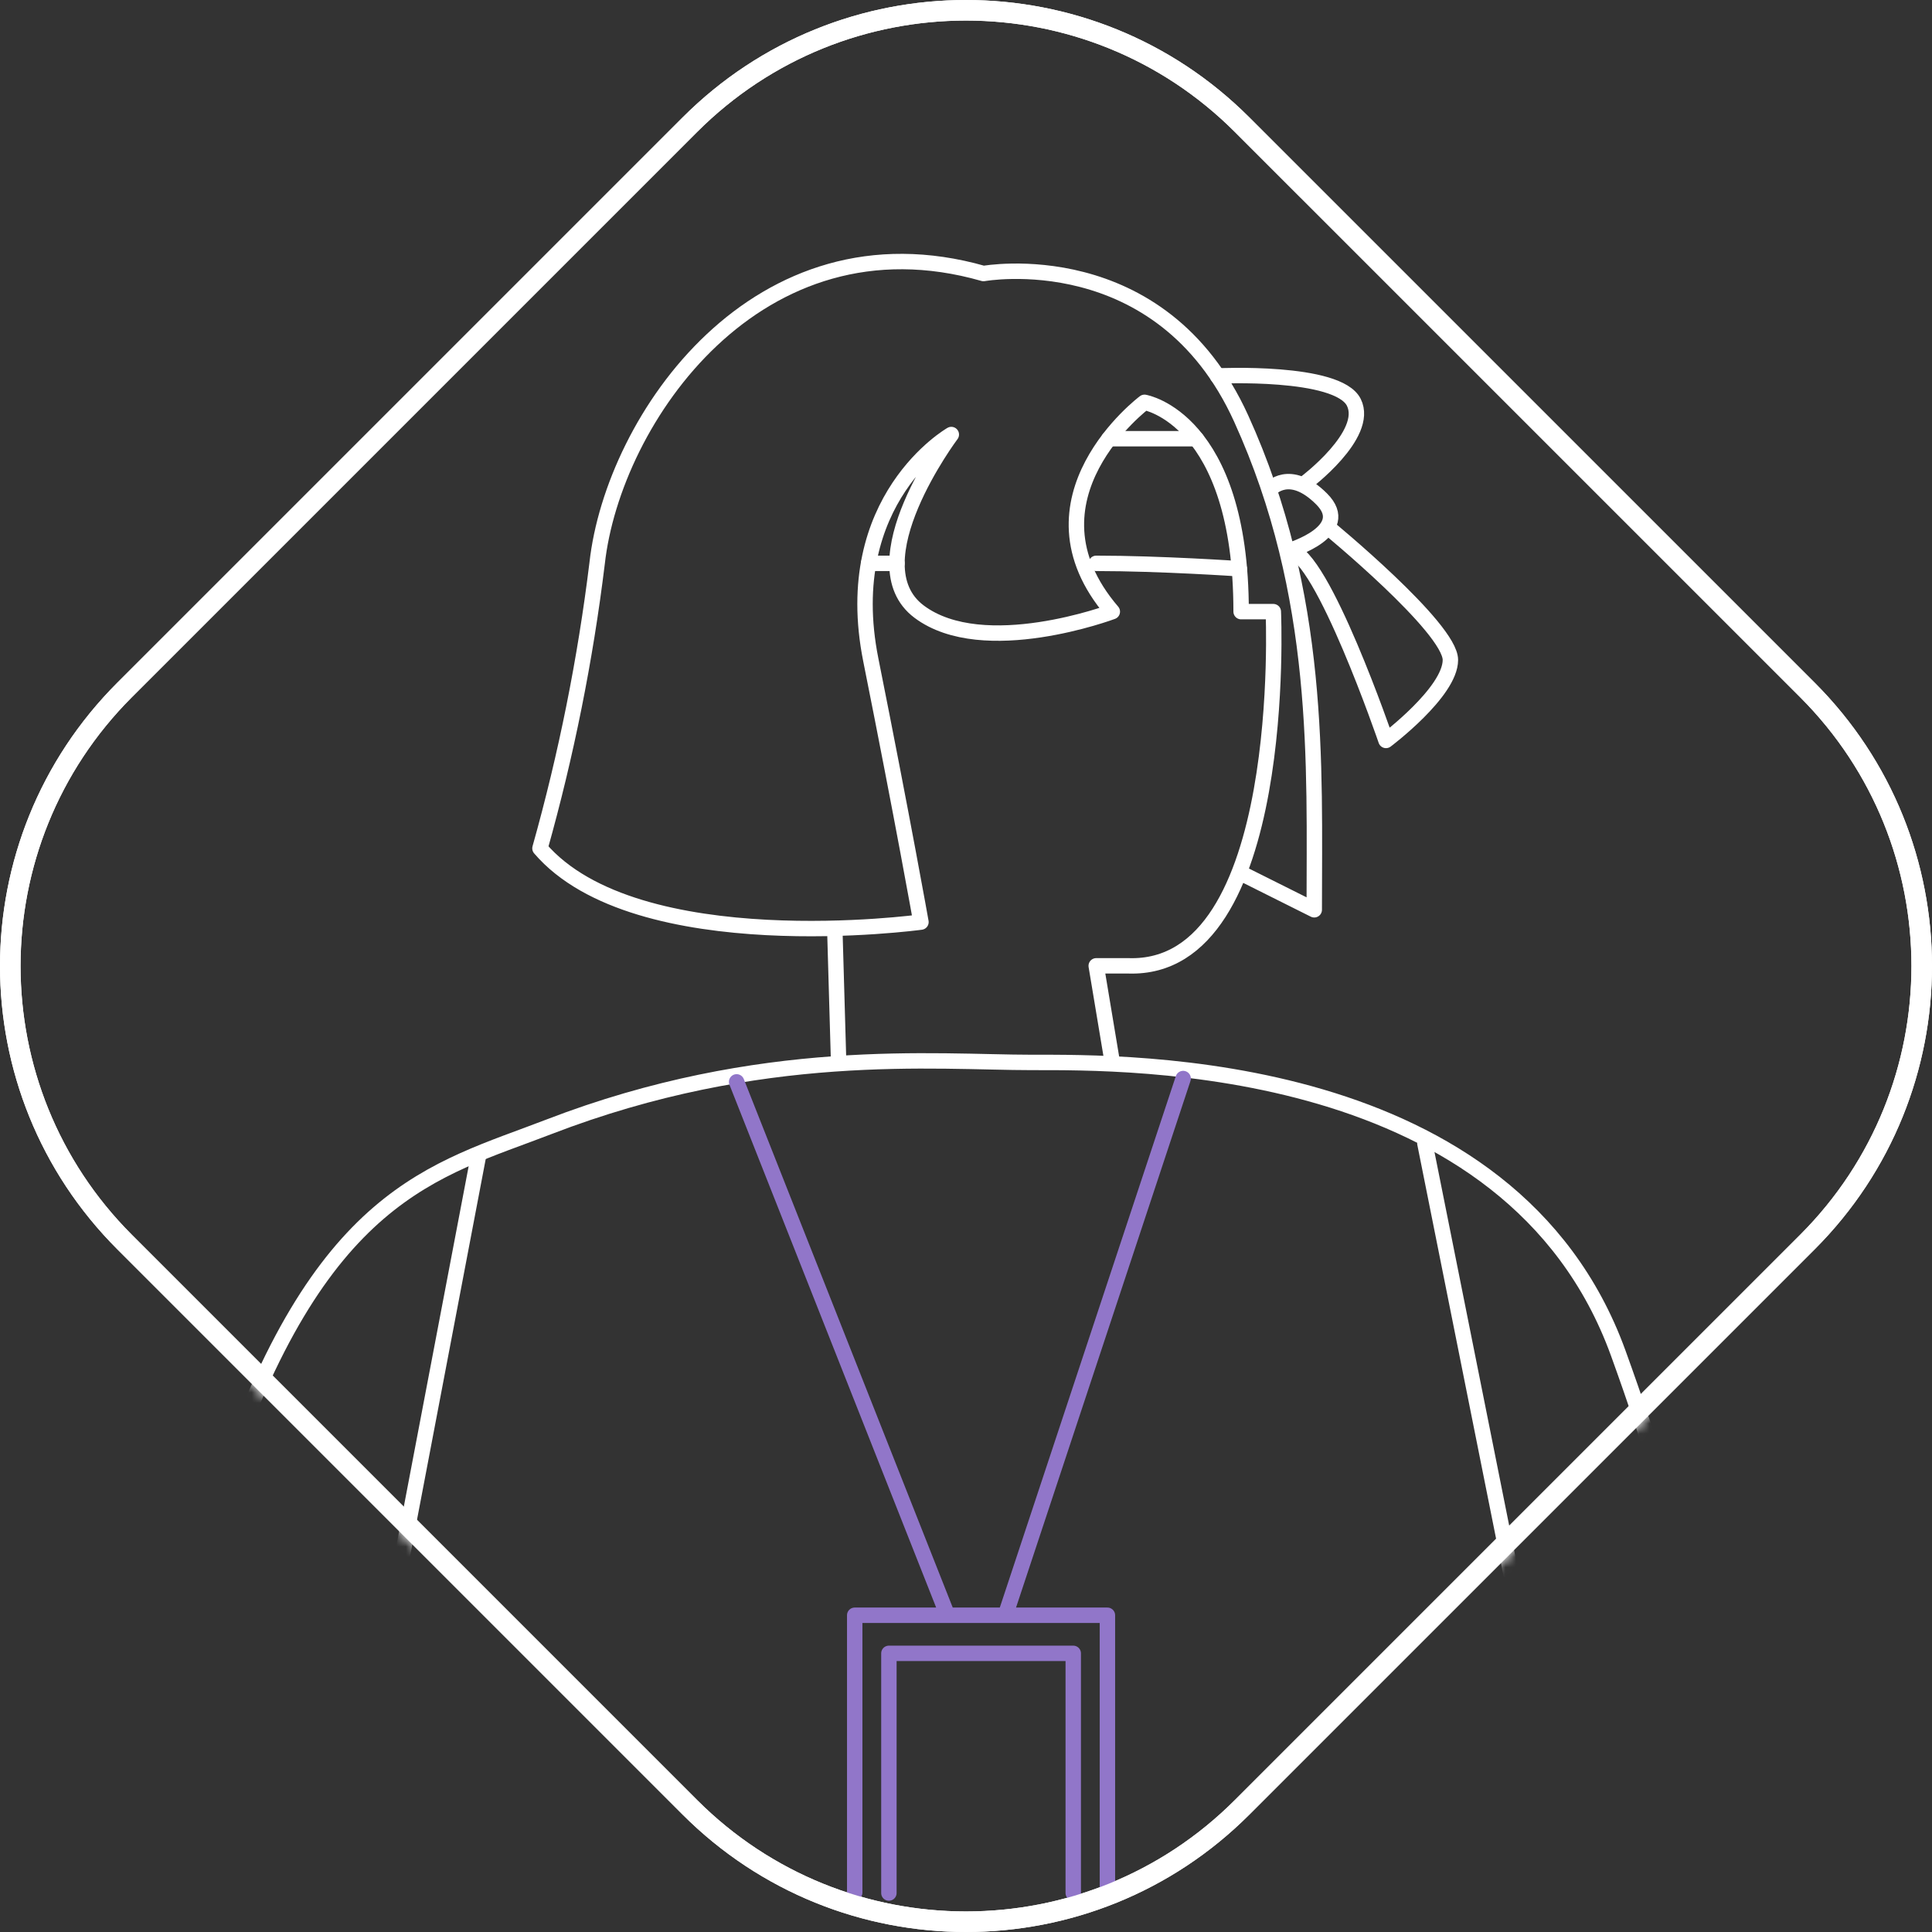 <svg xmlns="http://www.w3.org/2000/svg" xmlns:xlink="http://www.w3.org/1999/xlink" width="188" height="188" viewBox="0 0 188 188">
    <rect x="0" y="0" width="188" height="188" fill="#333333" stroke="none"/>
    <defs>
        <path id="mh3szd8vwa" d="M66.428 176.579L11.42 121.572c-15.228-15.228-15.228-39.917 0-55.145l55.007-55.004c15.228-15.23 39.918-15.23 55.144 0l55.009 55.006c15.225 15.226 15.225 39.915 0 55.143l-55.01 55.007c-15.225 15.228-39.915 15.228-55.143 0z"/>
        <path id="vab5npomyc" d="M66.428 176.579L11.42 121.572c-15.228-15.228-15.228-39.917 0-55.145l55.007-55.004c15.228-15.23 39.918-15.23 55.144 0l55.009 55.006c15.225 15.226 15.225 39.915 0 55.143l-55.01 55.007c-15.225 15.228-39.915 15.228-55.143 0z"/>
    </defs>
    <g fill="none" fill-rule="evenodd">
        <mask id="8tv8jnwpsb" fill="#fff">
            <use xlink:href="#mh3szd8vwa"/>
        </mask>
        <path stroke="#FFF" stroke-width="2" d="M120.864 12.13C113.447 4.71 103.724 1 94.001 1c-9.724 0-19.447 3.71-26.866 11.13L12.128 67.134C4.71 74.553 1 84.276 1 94c0 9.723 3.71 19.447 11.128 26.865l55.007 55.007C74.554 183.29 84.277 187 94.001 187c9.723 0 19.446-3.71 26.863-11.128l55.01-55.007C183.29 113.447 187 103.723 187 94c0-9.723-3.709-19.446-11.126-26.864l-55.01-55.006z"/>
        <g stroke-linecap="round" stroke-linejoin="round" stroke-width="1.5" mask="url(#8tv8jnwpsb)">
            <g>
                <path stroke="#FFF" d="M99.712 59.942l7.176 3.588c0-14.1.718-30.579-7.116-47.813s-25.067-14.1-25.067-14.1c-21.934-6.267-36.033 14.1-37.6 28.2-1.146 9.372-3.005 18.644-5.562 27.733 9.4 10.967 37.074 7.176 37.074 7.176s-1.746-9.841-4.879-25.508c-3.133-15.667 7.833-21.934 7.833-21.934s-9.4 12.534-3.133 17.234c6.267 4.7 18.8 0 18.8 0-9.4-10.967 3.133-20.367 3.133-20.367s9.4 1.567 9.4 20.367h3.133s1.591 34.992-14.1 34.466h-3.133l1.567 9.4M60.247 65.922L60.606 78.384" transform="translate(21 25)"/>
                <path stroke="#FFF" d="M142.767 125.719s-2.984-9.9-6.3-19.051c-10.441-28.786-47.658-28.284-57.058-28.284-9.4 0-26.335-1.7-47 6.267-11.158 4.3-22.389 6.386-31.957 35.089" transform="translate(21 25)"/>
                <path stroke="#9176C9" d="M94.131 79.951L76.99 131.699M71.01 131.7L50.679 80.274M86.761 159.159L86.761 132.178 62.171 132.178 62.171 159.16" transform="translate(21 25)"/>
                <path stroke="#9176C9" d="M83.436 159.207L83.436 135.885 65.497 135.885 65.497 159.207" transform="translate(21 25)"/>
                <path stroke="#FFF" d="M117.652 86.253L128.416 140.071M25.565 87.449L15.997 137.679M99.596 30.344s-7.658-.526-13.924-.526M95.405 17.692L86.912 17.692M66.286 29.817L63.525 29.817M97.474 11.584s11.7-.566 13.265 2.568c1.565 3.134-4.7 7.833-4.7 7.833M108.171 26.267s11.965 9.818 11.965 12.951c0 3.133-6.267 7.833-6.267 7.833s-6.221-18.187-9.377-18.494c0 0 6.244-1.873 3.111-5.006-3.133-3.133-5.015-.94-5.015-.94" transform="translate(21 25)"/>
            </g>
        </g>
        <path stroke="#FFF" stroke-width="2" d="M120.864 12.13C113.447 4.71 103.724 1 94.001 1c-9.724 0-19.447 3.71-26.866 11.13L12.128 67.134C4.71 74.553 1 84.276 1 94c0 9.723 3.71 19.447 11.128 26.865l55.007 55.007C74.554 183.29 84.277 187 94.001 187c9.723 0 19.446-3.71 26.863-11.128l55.01-55.007C183.29 113.447 187 103.723 187 94c0-9.723-3.709-19.446-11.126-26.864l-55.01-55.006z"/>
    </g>
</svg>
